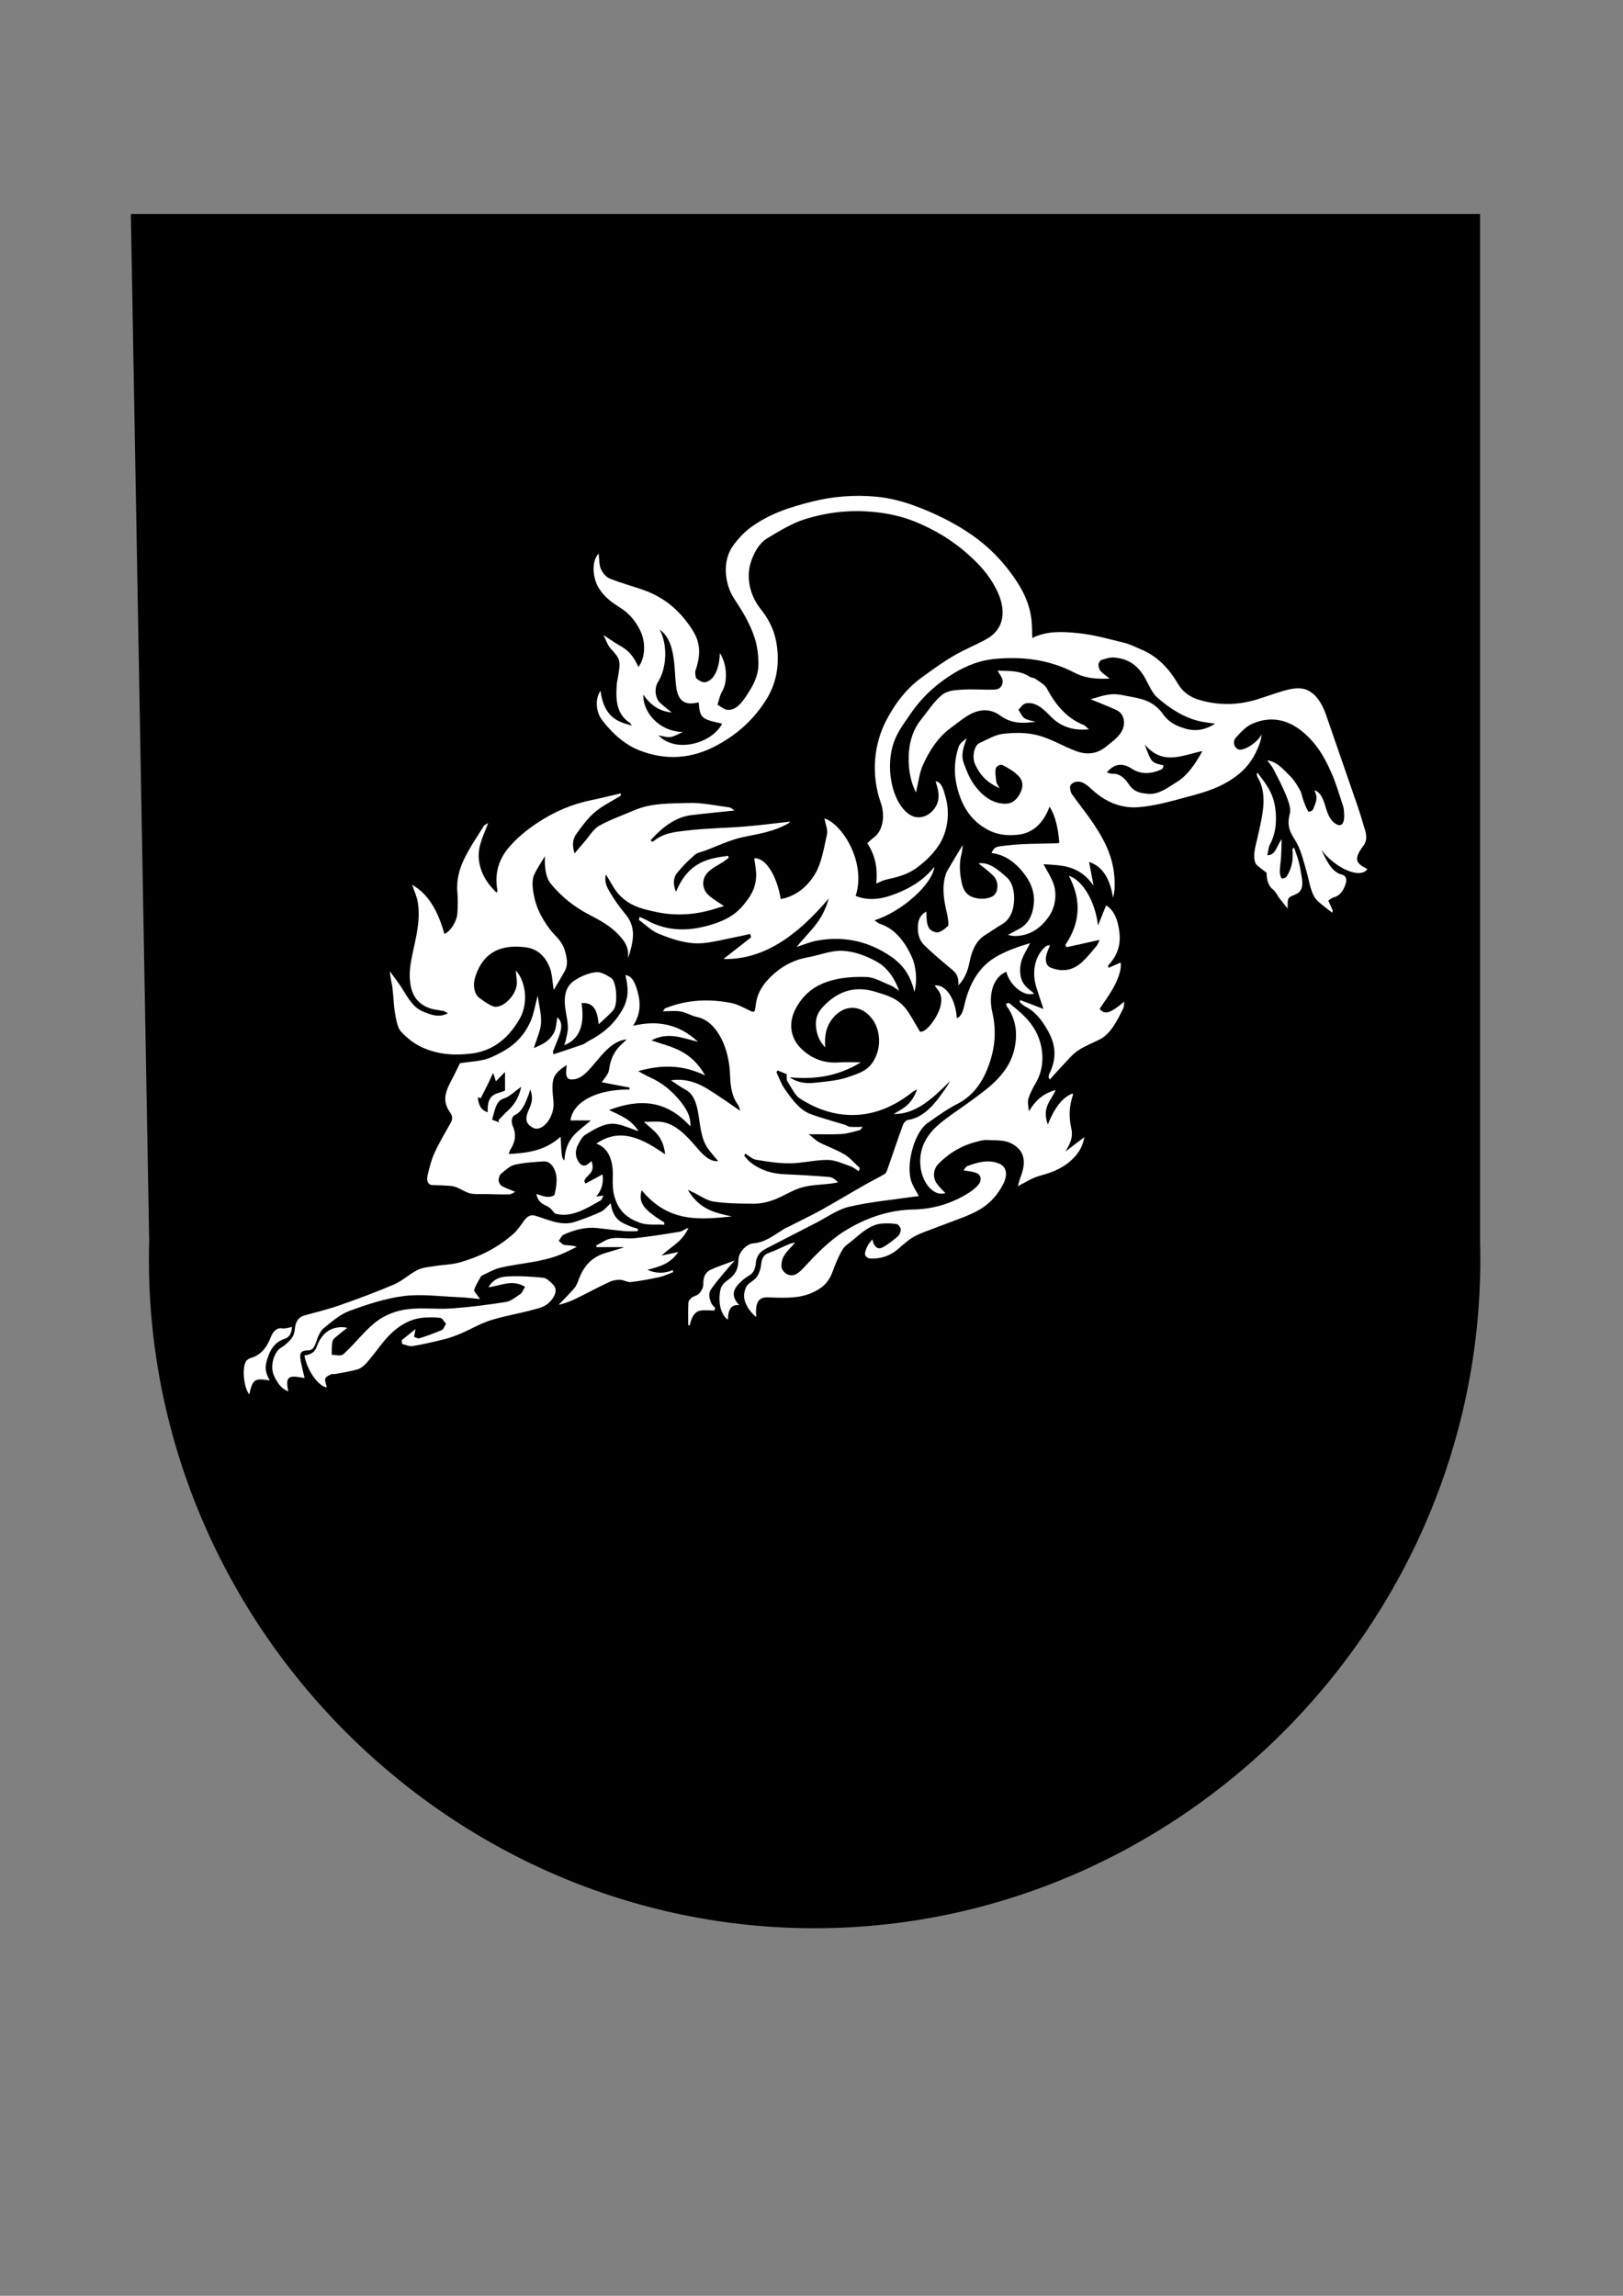 <?xml version="1.0" encoding="utf-8"?>
<!-- Generator: Adobe Illustrator 26.4.1, SVG Export Plug-In . SVG Version: 6.00 Build 0)  -->
<svg version="1.1" id="Layer_1" xmlns="http://www.w3.org/2000/svg" xmlns:xlink="http://www.w3.org/1999/xlink" x="0px" y="0px"
	 viewBox="0 0 595.28 841.89" style="enable-background:new 0 0 595.28 841.89;" xml:space="preserve">
<rect x="0" y="0" width="595.28" height="841.89" fill="#808080" stroke="none"/>
<style type="text/css">
	.st0{fill:#FFFFFF;}
</style>
<path d="M47.99,78.46h494.86v376.53c3.87,137.94-109.02,252.95-245.58,252.11c-135.43-0.84-246.4-115.32-242.55-252.11L47.99,78.46z
	"/>
<g>
	<path class="st0" d="M220.26,253.34c1.28,9.67,6.28,11.43,11.52,12.71c-0.28-0.35-0.54-0.81-0.86-1.03
		c-4.85-3.22-5.16-8.43-4.68-14.32c0.05-0.59,0.19-1.16,0.3-1.74c1.23-6.9,1.11-7.08-2.69-11.29c-1-1.11-1.63-3.06-2.53-4.81
		c2.31,1.5,4.25,2.91,6.26,4.03c2.91,1.62,4.79,3.7,6.57,7.69c2.49-3.16,2.81-8.94,0.71-13.27c-1.93-3.98-4.44-6.63-7.41-8.48
		c-2.82-1.77-5.61-3.65-7.82-7.17c-2.27-3.64-2.8-9.85-0.05-12.66c0.22,1.78,0.13,4.12,0.8,5.64c0.72,1.62,2.06,3.04,3.3,3.54
		c4.01,1.61,8.11,2.7,12.15,4.11c6.95,2.42,13.23,6.88,18.28,14.95c2.78,4.46,2.98,8.87,0.99,14.62c-0.25,0.73,0.01,2.71,0.38,2.99
		c1.03,0.78,2.31,1.57,3.37,1.29c3.16-0.83,5.02-4.95,5.17-10.65c2.54,3.79,3.12,10.36,0.73,14.27c-0.75,1.23-1.07,3.11-1.58,4.69
		c1.21,0.65,2.4,1.74,3.63,1.85c3.02,0.28,5.22-2.43,7.24-5.58c2.07-3.23,4.15-6.61,4.14-11.42c-0.01-3.07-0.45-6.4-1.31-9.14
		c-1.82-5.73-4.72-10.24-7.65-14.7c-3.32-5.06-4.53-13.62-0.32-19.38c1.91-2.62,4.1-4.95,6.4-6.64c7.11-5.21,14.7-7.51,22.44-9.47
		c7.79-1.97,15.56-2.54,23.35-1.86c5.26,0.45,10.56,1.87,15.69,3.85c5.92,2.28,11.81,5.1,17.44,8.7
		c6.74,4.31,13.06,10.1,18.37,18.07c2.68,4.02,5.03,8.59,5.73,14.56c0.24,2.03,0.19,4.14,0.29,6.67c5.54-2.74,11.29-2.34,16.97-1.77
		c5.64,0.57,11.25,2.19,16.85,3.55c2.05,0.5,4.05,1.55,6.06,2.39c5.21,2.15,9.73,6.13,13.39,12.36c2.26,3.85,5.24,5.4,8.4,6.29
		c6.84,1.92,13.69,1.84,20.51-0.22c3.93-1.18,7.82-2.75,11.77-3.68c2.19-0.52,4.58-0.76,6.68,0.08c3.15,1.26,5.56,4.63,7.14,9.23
		c3.82,11.07,7.67,22.12,11.48,33.2c1.02,2.98,1.93,6.06,2.85,9.12c0.72,2.4,0.48,4.48-0.98,6.04c-0.05,0.06-0.1,0.13-0.14,0.2
		c-2.72,3.93-2.5,5.58,1.01,7.44c0.29,0.15,0.57,0.32,0.91,0.5c-2.66,3.95-12.07-0.59-16.87-7.07c1.94,4.02,3.81,8.16,7.38,9.05
		c1.81,0.45,2.22,1.88,1.24,4.3c-0.94,2.33-2.29,3.65-4.05,4.08c-0.69,0.17-1.34,0.79-2.01,1.2c0.45,1,0.89,2.01,1.34,3.01
		c0.1,0.23,0.21,0.45,0.31,0.68c-0.08,0.25-0.16,0.5-0.24,0.75c-1.76-1.4-3.57-2.66-5.26-4.24c-2.58-2.4-2.99-6.88-4.1-10.74
		c-1.14-3.97-2.19-8.35-4.07-11.34c-2-3.18-3.33-5.43-2.06-10.18c0.44-1.63-0.62-4.62-1.42-6.58c-1.39-3.41-3.07-6.55-4.7-9.71
		c-0.56-1.09-1.35-1.89-2.23-3.07c3.53,0.35,6.06,3.44,8.69,6.05c1.3,1.3,2.39,3.2,3.44,5.03c0.52,0.91,0.68,2.3,1.09,3.4
		c0.55,1.49,1.08,3.07,1.85,4.25c0.23,0.35,1.56-0.2,1.81-0.86c0.67-1.78,1.82-3.61,0.79-6.01c-0.1-0.24-0.17-0.51-0.3-0.91
		c2.36,0.78,3.31,3.51,4.16,6.45c0.78,2.71,1.91,4.95,3.78,5.98c1.93,1.06,3.04-0.19,2.94-3.36c-0.04-1.09-0.08-2.28-0.39-3.22
		c-1.36-4.15-2.61-8.45-4.31-12.27c-1.6-3.61-3.45-7.16-5.62-9.91c-6.88-8.72-14.77-11.75-23.4-8.05c-2.16,0.93-4.2,3.04-6.05,5.15
		c-1.2,1.37-0.65,3.49,0.82,4.2c1.99,0.96,7.39-2.64,8.72-5.55c-0.2,1-0.3,2.08-0.61,2.99c-1.82,5.32-4.53,9.06-8,11.83
		c-5.83,4.66-12.14,6.46-18.46,8.14c-6.04,1.61-12.12,3.39-18.22,3.85c-5.91,0.45-11.78-1.65-16.94-6.44
		c-2.14-1.98-4.08-3.6-6.55-2.68c-0.57,0.21-1.42,0.83-1.51,1.47c-0.11,0.86,0.21,2.23,0.65,2.85c2.63,3.73,5.46,7.12,8,10.97
		c4.22,6.39,8.02,13.26,7.67,23.35c-0.04,1.15-0.23,2.3-0.6,3.63c-1.16-7.46-4.17-11.59-8.77-13.08c0.56,2.93,1.1,5.82,1.65,8.7
		c-5.38-7.71-11.89-7.43-18.36-7.87c1.32,2.53,2.82,4.69,3.72,7.33c1.34,3.93,0.47,8.6-1.67,11.73c-3.22,4.71-7.1,6.83-11.43,7.23
		c-1.21,0.11-2.43,0.02-3.67-0.38c1.43-0.76,2.85-1.53,4.28-2.29c2.67-1.42,4.58-4.16,5.14-8.48c0.58-4.44-0.85-7.98-2.88-10.83
		c-3.55-5-7.75-7.86-12.57-8.41c1.11-2.56,2.08-2.34,5.7-2.78c6.07-0.74,12.19-0.58,18.29-0.8c0.24-0.01,0.49-0.09,0.89-0.17
		c-0.41-5.05-1.3-9.58-3.57-13.26c-2.57,6.83-6.74,9.72-11.43,10.28c-3.35,0.4-6.93,0.2-10.12-1.26
		c-5.78-2.65-10.63-7.71-12.65-17.36c-0.97-4.64-0.59-9.22,0.78-13.43c0.5-1.54,1.85-2.41,3.03-3.3c-1.12,3.01-2.27,5.96-1.05,9.25
		c1,2.71,2.13,5.48,3.6,7.55c3.25,4.58,7.13,7.21,11.6,7.2c1.82-0.01,3.47-0.71,4.86-2.84c1.71-2.6,1.97-5.28,0.05-7.26
		c-1.8-1.86-3.93-3.07-6.01-4.11c-0.69-0.34-2.21,0.46-2.39,1.26c-0.32,1.46,0,3.33,0.21,4.97c0.09,0.67,0.59,1.2,1.17,2.27
		c-3.82-1.72-6.86-4.03-8.99-8.8c-1.22-2.73-0.27-6.86,1.54-7.68c2.86-1.3,5.73-3.09,8.65-3.43c4.21-0.48,8.54-0.55,12.69,0.49
		c4.72,1.19,9.26,3.95,13.92,5.74c3.86,1.48,7.72,1.38,11.35-1.63c1.78-1.47,3.72-2.74,5.18-4.8c2.27-3.2,1.49-7.19-1.5-8.55
		c-3.4-1.54-6.84-2.86-9.45-3.94c1.99-0.5,4.82-1.61,7.67-1.82c2.5-0.19,5.03,0.54,7.54,0.99c4.04,0.72,8.17,1.82,11.24,6.15
		c2.45,3.45,5.33,4.54,8.22,5.42c3.56,1.08,7.21,0.67,11-1.79c-2.13-0.33-3.91-0.49-5.67-0.89c-5.56-1.28-10.74-4.48-15.59-8.73
		c-1.73-1.52-3.01-4.45-4.34-6.92c-2.99-5.54-7.01-7.32-11.37-7.71c-1.57-0.14-3.18,0.42-4.74,0.9c-0.44,0.13-1.07,1.09-1.08,1.69
		c-0.01,0.81,0.36,1.93,0.8,2.41c0.9,0.98,1.95,1.62,3.34,2.72c-4.65,0.18-8.76,0.01-12.85-2.12c-9.62-5.02-19.56-6.04-29.62-5.06
		c-5.14,0.5-10.12,2.42-14.86,5.32c-5.79,3.54-11.29,8.23-15.83,14.93c-2.7,3.99-5.83,7.72-6.96,13.79
		c-1.82,9.75,1.68,20.52,7.41,23.4c3.08,1.54,6.86,0.07,8.86-3.28c1.12-1.86,1.28-3.84,0.85-6.09c-0.2-1.02-0.52-1.98-0.86-3.25
		c2.41,0.38,2.95,3.47,3.62,5.75c1.81,6.17,0.67,13.09-2.53,17.85c-2.28,3.4-4.91,5.79-7.75,7.95c-3.72,2.83-7.65,3.64-11.62,4.57
		c-1.12,0.26-2.21,0.86-3.5,1.39c0.63-6.15-0.62-10.73-3.3-14.8c0.84-0.73,1.57-1.45,2.34-2.01c3.32-2.41,4.38-7.77,2.61-12.82
		c-3.69-10.55-2.42-21.55,1.91-29.97c3.52-6.85,7.86-12.11,12.94-15.82c3.85-2.81,7.71-5.62,11.67-7.96
		c4.02-2.37,8.2-4.02,12.26-6.25c6.15-3.39,7.87-10.09,3.46-18.58c-2.72-5.24-6.24-8.92-9.94-12.26
		c-6.14-5.55-12.68-9.32-19.55-12.15c-5.06-2.08-10.13-3.12-15.3-3.63c-8.51-0.84-16.97,0.05-25.28,2.66
		c-4.75,1.49-9.36,4.31-13.91,7.06c-2.49,1.51-4.48,4.52-5.79,8.33c-2.27,6.62,0.14,13.35,3.36,17.38c2.85,3.57,5.21,7.65,6.04,13.4
		c1.18,8.2-0.56,14.99-4.29,20.67c-5.05,7.69-11.13,12.55-17.78,16.13c-9.33,5.02-18.76,5.49-28.18,1.85
		c-5.08-1.96-9.82-5.87-13.9-11.27C218.48,260.92,218.24,256.15,220.26,253.34z M241.97,230.92c3.19,6.08,2.32,14.54-0.59,19.1
		c-1.51,2.37-1.12,5.95,0.73,7.72c1.32,1.26,2.73,2.26,4.28,3.52c-4.03-0.36-7.47-2.19-10.42-6.51
		c-0.29,6.19,5.54,13.45,14.49,13.69c-1.6,0.68-3.07,1.63-4.58,1.84c-1.42,0.2-2.89-0.38-4.34-0.62c6.26,6.68,19.6,2.99,23.33-4.29
		c-7.77-1.7-8.1-2-8.61-7.81c-1.02,0.15-2.03,0.45-3.04,0.41c-3.23-0.12-4.84-2.22-5.31-6.92c-0.26-2.58-0.36-5.19-0.61-7.77
		C246.78,237.88,245.44,233.27,241.97,230.92z M426.68,280.63c-0.04,0.29-0.03,0.63-0.13,0.84c-0.14,0.29-0.35,0.59-0.56,0.69
		c-3.61,1.6-7.31,2.01-10.8-0.23c-3.26-2.09-6.17-2.23-9.25,1.33c0.84,0.21,1.48,0.54,2.1,0.49c2.33-0.16,4.34,1.37,5.86,3.69
		c2.12,3.23,4.66,3.43,7.25,3.66c3.83,0.35,7.2-2.29,10.61-4.41c3.69-2.29,6.55-6.35,9.26-11.27c-7.31,1.46-14.46,5.52-21.14-2.39
		C422.23,279.58,422.37,279.73,426.68,280.63z"/>
	<path class="st0" d="M252.27,436.31c4.41,7.47,10.3,8.46,16.15,9.79c-11.53,1.1-23.08,2.48-33.07-9.63
		c-1.28,4.5,0.53,7.03,8.3,11.82c-0.01,0.28-0.02,0.56-0.02,0.84c-3.09-0.22-6.29,0.3-9.23-0.83c-3.79-1.46-7.67-3.75-9.23-10.31
		c-0.45-1.89-0.49-4.14-0.41-6.2c0.25-6.2-1.55-10.86-6.05-12.4c8.82-6.14,17.04-1.78,25.24,3.92c-0.76-7.15-4.56-8.77-7.76-11.91
		c2.31,0,4.5-0.27,6.65,0.05c4.93,0.75,8.85,4.85,12.72,9.37c2.22,2.59,4.64,5.23,7.84,4.98c-1.36-1.68-2.81-3.21-4.05-5.08
		c-2.31-3.49-2.53-8.42-3.33-12.9c-0.7-3.92-1.96-6.81-4.53-8.18c-1.77-0.94-3.48-2.2-5.44-3.46c4.75-0.72,9.1,0.48,13.27,3.02
		c4.1,2.5,8.1,5.4,12.19,8.15c-0.21-0.57-0.41-1.65-0.86-2.25c-2.1-2.76-2.76-6.61-2.86-10.47c-0.28-11.06-5.27-20.32-12.14-21.68
		c-2-0.39-3.93-1.67-5.94-2.02c-2.03-0.36-4.11-0.08-6.58-0.08c0.5-0.67,0.65-1.02,0.84-1.09c8.05-3.22,16.21-3.56,24.4-1.91
		c2.43,0.49,4.8,1.93,7.18,3.01c0.97,0.44,1.39,0.11,1.54-1.54c0.46-5.23,2.84-8.36,5.43-10.95c4.18-4.17,8.82-6.43,13.75-7.31
		c4.26-0.76,8.53-2.59,12.76-2.39c4.16,0.2,8.42,1.73,12.36,3.88c3.25,1.77,6.28,5,8.38,10.75c-1.34-0.84-2.23-1.59-3.18-1.97
		c-2.93-1.15-5.87-2.96-8.83-3.05c-4.73-0.14-9.57,0.15-14.17,1.68c-4.25,1.41-8.43,3.99-11.54,9.52
		c-3.29,5.84-1.86,11.39,1.58,14.84c4.26,4.26,9.07,5.64,14.12,5.28c2.61-0.18,5.23-0.03,7.97-0.03c-8.42,5.18-17.14,6.39-26.1,5.47
		c3.01,2.12,6.2,2.36,9.36,2.01c4.35-0.48,8.78-0.79,12.99-2.37c3.62-1.36,7.71-2.27,9.77-8.61c1.36-4.17,0.59-8.79-1.4-11.77
		c-4.28-6.39-11.38-6.21-15.67,0.13c-1.65,2.43-2.35,5.63-1.99,9.68c-2.08-2.17-3.26-4.81-3.43-8.18c-0.15-2.88,0.89-4.85,2.48-6.59
		c6-6.55,12.7-7.76,19.54-5.59c3.82,1.21,7.95,2.17,11.12,6.36c1.64,2.16,2.99,4.84,5.02,8.19c2.21,0.62,6.54-5.25,7.54-9.32
		c0.57-2.34,0.37-4.52-1.07-6.11c-0.35-0.39-0.65-0.9-1.05-1.47c3.99-0.55,7.7,4.92,8.09,11.97c1.81-0.56,2.39-3.04,2.84-4.99
		c2.14-9.27,6.52-14.78,12.22-17.88c3.81-2.08,7.79-3.43,11.82-4.64c-1.56,3.35-3.73,5.73-3.64,10.23c0.09,4.87,2.72,6.18,5.12,8.23
		c-3.6,1.46-9.1-3.11-10.17-7.96c-4.61,1.78-6.76,7.99-5.15,14.89c1.8,7.72,0.72,14.73-2.09,21.38c-2.61,6.16-6.24,9.88-10.72,12.17
		c-3.77,1.92-7.4,4.55-11.02,7.1c-4.29,3.02-7.55,13.19-6.22,20.1c0.48,2.49,2.03,4.49,3.08,6.68c-0.54,0.05-1.46,0.11-2.38,0.24
		c-7.76,1.14-15.58,1.82-23.27,3.64c-4.2,1-8.22,3.93-12.31,6.02c-5.93,3.03-11.85,6.06-17.77,9.14c-0.96,0.5-1.96,1.07-2.74,2.01
		c-0.61,0.73-1.18,2.04-1.28,3.19c-0.2,2.48-0.9,3.9-2.4,4.77c-1.33,0.78-2.64,1.8-3.82,3.05c-2.57,2.73-2.54,4.94,0.11,7.9
		c-2.6-0.35-4.14,1.13-4.13,5.3c-3.31-2.08-3.63-8.33-2.59-11.57c0.49-1.51,1.89-2.47,2.99-3.3c1.96-1.49,3.39-3.23,3.44-7.12
		c0.04-2.76,3-5.86,5.58-6.02c4.06-0.25,7.57-3.04,11.21-5.29c0.59-0.37,1.22-0.6,1.83-0.91c3.95-2.01,7.92-3.9,11.83-6.06
		c5.25-2.91,10.44-6.06,15.68-9.04c2.5-1.43,5.04-2.68,7.54-4.12c0.39-0.23,0.73-0.98,0.95-1.61c1.92-5.48,3.77-11.02,5.75-16.44
		c0.33-0.89,1.21-1.68,1.88-1.78c4.83-0.72,8.68-4.41,12.16-9.35c1.07-1.52,2.22-2.91,3.13-4.81c-6.34,6.38-12.72,12.22-20.61,11.99
		c3.15-1.87,6.52-3.2,8.58-8.98c-0.82,0.43-1.22,0.57-1.57,0.85c-8.03,6.4-16.5,9.29-25.53,8.34c-5.54-0.59-10.87-2.63-15.93-5.93
		c-1.8-1.17-3.14-4.15-4.61-6.42c-0.25-0.39-0.12-1.38-0.18-2.47c-0.92-0.37-2.13-0.86-3.33-1.35c-0.14,0.21-0.28,0.43-0.42,0.64
		c0.94,1.98,1.73,4.24,2.87,5.9c2.79,4.09,5.75,8.01,9.58,9.43c4.21,1.56,8.48,2.66,12.73,3.98c0.6,0.19,1.18,0.67,1.78,0.72
		c1.45,0.11,2.91,0.03,4.65,0.03c-0.35,0.4-0.68,1.08-1.08,1.18c-2.22,0.58-4.44,1.3-6.68,1.43c-3.85,0.23-7.7,0.06-11.99,0.06
		c1.44,1.14,2.57,2.32,3.81,2.97c3.08,1.59,6.28,2.66,9.3,4.46c1.99,1.19,3.75,3.29,5.61,4.98c-0.13,0.39-0.26,0.77-0.39,1.16
		c-1.02-0.62-2.01-1.47-3.07-1.82c-2.75-0.93-5.53-2.29-8.3-2.31c-4.61-0.03-9.22,1.2-13.84,1.25c-4.16,0.04-8.33-0.63-12.47-1.32
		c-1.37-0.23-2.67-1.49-4-2.28c-0.1,0.28-0.2,0.56-0.29,0.85c0.73,0.8,1.42,1.74,2.21,2.36c4.02,3.15,8.33,4.23,12.79,4.41
		c5.4,0.22,10.8,0.55,16.2,0.99c1.08,0.09,2.13,0.91,3.21,1.96c-0.88,0.15-1.77,0.35-2.65,0.46c-3.58,0.45-7.22,0.42-10.73,1.43
		c-3.46,0.99-6.76,3.23-10.19,4.52c-2.3,0.86-4.7,1.4-7.06,1.41c-5.02,0.02-10.05-0.05-15.04-0.76c-2.53-0.36-4.98-2.2-7.46-3.37
		C253.58,436.92,252.92,436.62,252.27,436.31z"/>
	<path class="st0" d="M203.1,363.04c-0.51-3.11-0.59-5.85-1.37-7.96c-1.87-5.03-5.2-7.14-8.64-7.65c-3.34-0.49-6.88-0.45-10.12,0.74
		c-3.64,1.34-6.93,4.45-8.7,10.23c-0.87,2.85-0.38,6.01,1.42,7.43c1.58,1.24,3.23,2.33,4.91,3.11c2.92,1.36,8.06-2.88,8.87-7.46
		c0.3-1.69-0.18-3.72-0.31-5.56c3.12,3,5.16,11.26,1.38,17.79c-4.79,8.26-10.88,11.82-17.79,12.66c-6.2,0.75-12.38,0.35-18.34-2.49
		c-2.61-1.24-5.18-3.24-7.42-5.68c-1.12-1.22-1.68-4.11-2.07-6.41c-0.54-3.18-0.59-6.56-1.01-9.8c-0.24-1.79-0.82-3.47-0.89-5.78
		c1.73,2.44,3.58,4.71,5.16,7.38c1.93,3.25,3.9,6.05,6.76,7.26c3.03,1.28,6.02,2.48,9.33,0.73c-0.53-0.28-1.05-0.7-1.59-0.82
		c-1.65-0.38-3.34-0.45-4.97-1c-5.06-1.73-7.32-5.55-7.43-11.9c-0.06-3.55,0.83-7.22,1.58-10.69c1.19-5.47,2.35-10.91,1.3-16.71
		c-0.35-1.9-1.18-3.59-2.01-6.01c5.93,3.35,9.52,9.62,11.83,18.03c1.99-0.66,4.56-4.44,4.77-7.5c0.17-2.54,0.23-5.17,0.01-7.69
		c-0.43-4.79,0.82-8.85,2.49-12.3c2.12-4.4,4.78-8.16,7.24-12.15c0.23-0.37,0.65-0.44,1.57-1.03c-1.94,5.19-4.43,9.36-3.15,15.12
		c1.09,4.87,3.56,7.76,6.25,10.46c0.12-0.36,0.3-0.64,0.27-0.83c-1.27-7.13,1.09-12.2,4.36-15.98c2.97-3.44,6.37-6.17,9.78-8.48
		c6.45-4.37,13.22-7.23,20.22-8.66c3.63-0.74,7.24-1.66,10.86-2.5c0.02,0.28,0.04,0.55,0.06,0.83c-3.2,1.99-6.54,3.56-9.56,6.08
		c-2.52,2.12-4.76,5.16-6.91,8.17c-1.17,1.63-1.49,4.12-0.48,6.92c1.23-1.46,2.39-2.88,3.58-4.24c1.76-2.02,3.38-4.74,5.36-5.85
		c4.12-2.32,8.43-3.76,12.66-5.61c6.58-2.88,13.36-2.54,20.07-2.78c4.99-0.18,10,0.95,14.99,1.6c0.71,0.09,1.39,0.81,1.97,1.16
		c-5.24,0.56-10.57,1.05-15.89,1.71c-5.46,0.68-10.26,4.05-14.91,9.24c0.47,0.27,0.74,0.58,0.86,0.48c4.02-3.41,8.5-3.6,12.85-4.12
		c6.95-0.83,13.94-0.87,20.9-1.44c5.56-0.45,11.12-1.19,16.58-1.79c-0.08,0.09-0.31,0.46-0.6,0.62c-5.33,3.06-10.92,3.86-16.5,5.02
		c-4.87,1.01-9.62,3.35-14.42,5.12c-1.19,0.44-2.49,0.59-3.52,1.49c-2.23,1.95-4.42,4.09-6.41,6.57c-1.51,1.88-1.47,4.52-0.37,6.88
		c4.55-10.97,11.78-12.21,19.1-13.16c0.07,0.24,0.15,0.48,0.22,0.73c-0.64,0.47-1.27,0.96-1.91,1.4c-1.96,1.31-4.11,2.18-5.84,4.01
		c-2.33,2.47-2.06,6.17,0.43,8.35c1.72,1.51,3.6,2.58,5.59,3.96c-0.79,0.22-1.52,0.4-2.25,0.64c-7.47,2.5-15.05,3.13-22.58,1.51
		c-4.8-1.03-9.81-2.02-13.92-6.67c-1.7-1.92-3.02-4.64-4.57-7.09c-0.74,2.82,0.53,4.91,1.56,6.66c1.66,2.84,3.54,5.42,5.5,7.77
		c2.73,3.3,3.51,6.66,2.34,11.8c-0.35,1.56-0.79,3.07-1.33,4.59c0.46-3.85-1.01-5.97-2.69-7.92c-3.59-4.15-7.77-6.18-11.92-8.38
		c-4.88-2.57-9.49-6.06-13.58-11.01c-1.91-2.31-2.41-5.68-2.26-10.21c-1.62,2.73-2.96,4.64-3.99,6.89c-0.49,1.07-0.61,2.85-0.5,4.22
		c0.56,6.63,3.08,11.33,6.23,15.58c1.98,2.67,4.63,4.21,5.75,8.46c0.7,2.66,1.01,4.94-0.33,7.22
		C205.75,358.56,204.45,360.76,203.1,363.04z"/>
	<path class="st0" d="M216.97,425.76c1.53,4.64-1.88,4.91-2.67,7.33c0.14,0.31,0.29,0.62,0.43,0.94c2.05-1.1,4.09-2.21,6.28-3.38
		c0.46,3.58-0.55,6.02-2.35,8.15c0.8-0.12,1.6-0.23,2.68-0.39c-0.4,0.75-0.61,1.56-0.97,1.76c-5.35,3.01-10.66,6.44-16.55,4.93
		c-0.59-0.15-1.09-1.14-1.65-1.69c-0.4-0.38-0.82-0.74-1.26-0.97c-1.63-0.83-3.41-1.28-4.22-4.59c1.43,0.39,2.74,0.97,4.06,1.04
		c0.93,0.05,2.53-0.22,2.7-0.97c0.51-2.24,0.97-5.06,0.52-7.17c-0.63-3-2.41-5-4.64-4.85c-3.53,0.24-7.08,0.42-10.57,1.23
		c-1.76,0.41-3.43,2.04-5.06,3.36c-0.45,0.36-0.87,1.66-0.81,2.43c0.06,0.76,0.67,1.74,1.18,2.02c1.53,0.83,3.12,1.36,4.92,2.11
		c-0.78,0.35-1.49,0.93-2.21,0.95c-3.06,0.05-6.12-0.06-9.17-0.13c-1.73-0.04-3.49,0.16-5.18-0.25c-1.65-0.4-3.23-1.51-4.86-2.17
		c-0.86-0.35-1.76-0.53-2.64-0.6c-2.12-0.15-4.24-0.22-6.36-0.27c-1.53-0.04-2.2-1.47-1.75-3.49c0.64-2.86,1.39-5.8,2.51-8.23
		c1.78-3.86,3.87-7.39,5.9-10.96c0.83-1.45,0.81-2.54-0.07-3.81c-2.9-4.18-2.11-7.19,0.48-12.05c1.1-2.07,2.12-4.25,3.06-6.14
		c3.81-0.68,7.93-0.57,11.71-2.29c5.4-2.45,10.88-5.51,14.29-13.31c1.05-2.41,1.52-5.46,2.51-9.18c0.51,3.76,1.45,7.04,1.22,10.1
		c-0.23,3.03-1.64,5.85-2.65,9.14c2.78-1.29,5.6-2.22,7.47-5.81c0.74-1.42,0.81-3.7,1.16-5.48c1.68,1.32,1.95,3.7,0.46,7.38
		c-0.7,1.74-1.4,3.49-2.09,5.24c0.09,0.31,0.18,0.62,0.27,0.93c3.58-1.2,7.16-2.36,10.73-3.62c0.79-0.28,1.52-0.96,2.3-1.36
		c4.36-2.28,8.45-5.26,11.71-10.55c2.57-4.16,3.01-7.72,1.59-13.51c2.56,0.26,3.66,3.09,4.48,6.1c1.32,4.82,0.87,8.42-1.63,12.48
		c8.57-2.01,16.48-0.91,23.77,5.86c-5.51-1.27-10.99-3.81-17.08-0.49c7.26,2.48,14.39,3.44,19.7,12.85
		c-8.33-4.1-16.4-3.91-24.54-1.58c1.43,0.76,2.83,1.61,4.28,2.26c4.28,1.91,8.21,4.92,11.62,9.35c1.8,2.35,3.45,5.09,3.23,8.66
		c-9.05-9.98-18.96-10.1-29.83-6.01c4.2,2.02,8,3.33,10.84,7.79c-2.71-0.92-5.31-2.14-7.96-2.62c-4.11-0.76-7.91,1.64-11.64,3.95
		c-1.05,0.65-1.95,2.27-2.68,3.73c-0.88,1.78-1.07,3.84,0.03,5.74c1.03,1.77,2.22,2.3,3.64,1.24
		C216.03,426.59,216.41,426.23,216.97,425.76z M207.87,390.52c-5.33,3.62-5.75,4.8-4.87,13.5c0.56,5.59-4.19,11.48-7.65,9.48
		c-2.57-1.49-2.89-3.27-1.33-6.72c0.86-1.91,1.72-3.95,0.46-7.28c-0.26,0.85-0.38,1.34-0.54,1.78c-1.23,3.28-2.46,6.42-5.08,7.59
		c-1.13,0.51-1.55,2.35-0.77,4.11c1.53,3.46,0.65,6.17-0.98,8.73c-0.19,0.31-0.28,0.79-0.51,1.48c6.75-0.38,13.19-1.09,19.02-6.35
		c0.39,7.7,0.39,7.7,1.38,8.75c0.51-8.92,5.52-10.85,9.7-14.72c-2.73,0-5.1,0-7.47,0c0.91-6.87,9.7-11.45,21.62-11.32
		c0.02-0.24,0.04-0.49,0.06-0.73c-3.54-0.67-7.08-1.35-10.18-1.94c0.79-1.32,2.42-2.79,2.68-4.71c0.65-4.84,2.59-7.51,5.1-9.7
		c0.37-0.32,0.72-0.71,1.32-1.32c-5.15,0.49-8.62,5.13-12.21,9.35c-2.08,2.44-4.14,4.82-6.88,5.26
		C207.92,396.22,207.23,395.15,207.87,390.52z M185.22,393.11c-1.07,1.1-2.19,2.23-3.33,3.4c-0.47-1.4-0.79-2.36-1.02-3.07
		c-0.77,1.64-1.44,3.11-2.14,4.54c-0.72,1.48-1.48,2.91-2.42,4.76c-0.06-0.02-0.56-0.18-1.06-0.35c0.27,3.12,1.39,4.84,3.64,5.49
		c-0.39-7.35,3.57-6.57,6.34-7.97C185.22,397.63,185.22,395.54,185.22,393.11z M191.18,398.53c-2.36,1.65-4.3,3.69-6.41,4.31
		c-2.95,0.87-3.25,4.4-4.29,7.74c0.99,0.39,1.78,0.7,2.57,1.01c-0.07-0.27-0.15-0.54-0.22-0.81c1.04-1.07,2.06-2.2,3.14-3.19
		C188.21,405.51,190.19,403.11,191.18,398.53z"/>
	<path class="st0" d="M292.22,347.24c4.15-5.36,9.3-8.83,11.74-17.77c-11.77,13.98-24.21,22.58-38.6,22.2
		c3.3-2.59,6.7-5.25,10.11-7.92c-0.1-0.42-0.19-0.85-0.29-1.27c-2.15,0.47-4.3,0.97-6.46,1.39c-3.68,0.72-7.35,1.7-11.04,2
		c-5.55,0.45-10.98-1.35-16.3-3.54c-2.47-1.02-4.72-3.31-7.07-5.02c0.09-0.35,0.19-0.71,0.28-1.06c0.78,0.35,1.57,0.62,2.33,1.05
		c8.23,4.67,16.64,4.19,25,1.46c3.81-1.25,7.67-3.07,10.84-6.98c2.21-2.73,4.41-5.69,4.58-10.48c0.08-2.17-0.44-4.39-0.69-6.56
		c4-0.31,8.22,6.02,9.71,14.96c4.96-0.91,9.52-3.95,12.77-9.53c2.16-3.71,3.11-9.29,4.2-14.26c0.35-1.59-0.61-3.87-0.96-5.8
		c6.53,2.07,15.44,16.04,11.47,28.43c5.19,2.09,10.32,1,15.27-1.02c4.78-1.95,9.5-4.59,13.6-9.65
		c-0.74,6.43-11.96,16.46-21.96,19.61c0.93,0.63,1.42,1.12,1.95,1.29c4.98,1.59,8.85,5.75,11.76,12.21
		c1.61,3.58,2.03,9.05,0.91,12.73c-1.72-7.55-5.59-11.14-10.05-13.91c-8.28-5.15-16.84-6.45-25.62-4.87
		C297.2,345.38,294.72,346.45,292.22,347.24z"/>
	<path class="st0" d="M397.74,416.98c-0.79,4.17-2.68,6.59-5.04,8.69c-3.7,3.3-7.71,4.47-11.8,5.65c-2.52,0.73-4.94,2.35-7.6,3.67
		c0.38-1.24,0.66-2.39,1.06-3.44c2.63-6.88,0.4-10.23-3.36-12.21c-2.76-1.45-5.94-1.09-8.93-1.29c-1.33-0.09-2.68,0.34-4.01,0.67
		c-4.95,1.24-9.6,3.78-13.84,8.04c-1.94,1.96-2.24,5.09-0.52,7.4c1.02,1.37,2.2,2.44,3.05,3.37c-4.8,1.48-9.7-4.93-9.21-12.74
		c0.23-3.62,1.57-6.4,3.18-8.59c1.6-2.18,3.53-3.89,5.46-5.37c3.74-2.88,7.62-5.35,11.38-8.18c2.78-2.09,5.63-4.14,8.18-6.82
		c3.24-3.41,6.12-7.59,6.8-14.09c0.5-4.79-0.62-8.77-2.82-12.08c-0.18-0.27-0.39-0.52-0.55-0.81c-0.07-0.13-0.06-0.37-0.14-0.84
		c0.43-0.05,0.91-0.34,1.2-0.1c3.17,2.64,6.41,5.01,9.01,9.16c3.49,5.58,4.39,13.62,0.78,19.84c-1.05,1.81-2.11,3.74-2.8,5.9
		c-0.4,1.24-0.07,3.05,0.2,4.72c2.66-4.62,5.89-6.74,9.79-7.84c-1.66,3.93-5.2,6.35-2.9,12.68c2.26-5.58,5.02-9.83,9.08-11.38
		c0.06,0.17,0.2,0.39,0.17,0.48c-1.37,3.95-1.64,7.93-0.64,12.29c0.81,3.55-0.65,6.01-2.18,8.54
		C393.06,420.53,395.39,418.77,397.74,416.98z"/>
	<path class="st0" d="M176.09,476.38c-2.64-0.24-5.29-0.6-7.95-0.7c-6.67-0.27-13.39-1.22-20.01-0.41
		c-6.71,0.83-13.39,3.05-19.97,5.45c-3.33,1.21-6.47,3.92-9.54,6.44c-1.16,0.96-2.07,3.13-2.71,5.06c-0.65,1.95-1.35,2.91-2.78,2.96
		c-3.2,0.12-3.54,0.98-2.46,5.73c0.34,1.48,0.69,2.95,1.04,4.42c-1.63-0.19-3.16-0.67-4.64-0.45c-1.79,0.27-2.1,1.74-1.33,5.32
		c-2.4-0.76-4.08-3.07-5.31-5.88c-1.3-2.99-0.29-7.44,1.92-9.56c0.7-0.67,1.57-0.93,2.26-1.62c1.46-1.46,3.25-2.45,3.53-5.76
		c0.26-3.01,1.59-4.42,3.38-4.94c4.32-1.25,8.68-2.24,12.96-3.75c6.77-2.37,13.52-4.88,20.21-7.74c2.89-1.24,5.54-3.81,8.41-5.21
		c1.99-0.98,4.17-1.1,6.28-1.44c3.13-0.52,6.31-0.52,9.39-1.4c6.89-1.98,13.58-5.12,19.71-10.6c1.36-1.21,2.51-3,3.7-4.63
		c1.22-1.67,2.46-2.37,4.17-1.85c4.81,1.45,9.59,3.92,14.59,2.23c3.18-1.07,6.35-2.24,9.46-3.69c1.28-0.6,2.4-2.05,3.6-3.13
		c0.84,6.11,4.08,7.18,7.2,8.48c0.91,0.38,1.84,0.6,2.76,0.89c-0.01,0.3-0.02,0.59-0.02,0.89c-1.58,0-3.16,0.12-4.73-0.02
		c-3.37-0.31-6.73-0.77-10.1-1.13c-4.26-0.46-8.4,0.6-12.46,2.47c-0.65,0.3-1.15,1.47-1.71,2.23c0.68,0.52,1.34,1.38,2.05,1.49
		c1.46,0.23,2.95,0.07,4.57,0.71c-2.1,0.99-4.17,2.11-6.3,2.94c-7.21,2.83-14.67,3-21.98,4.76c-2.17,0.52-4.26,1.8-6.38,2.75
		c-0.18,0.08-0.39,0.21-0.51,0.42c-0.89,1.62-1.92,3.14-2.5,5C173.77,473.53,175.26,475.17,176.09,476.38z"/>
	<path class="st0" d="M384.63,395.13c0.05-0.39,0.02-0.88,0.16-1.16c2.76-5.63,2.64-10.45-0.43-15.96
		c-2.25-4.05-4.88-7.22-8.22-8.85c-0.74-0.36-1.41-1.1-2.12-1.66c0.05-0.26,0.11-0.52,0.16-0.77c2.73,1.05,5.46,2.09,8.54,3.27
		c-0.97-2.96-1.85-5.45-2.63-8.02c-1.96-6.47,0-12.13,3.58-15.02c0.36-0.29,0.84-0.2,1.46-0.33c-0.46,1.13-0.83,1.92-1.12,2.78
		c-0.86,2.48-0.4,4.74,1.32,5.42c4.03,1.6,8,1.29,11.64-2.11c1.83-1.7,3.51-3.8,5.21-5.8c0.42-0.5,0.68-1.33,1.14-2.26
		c-4.21,0.94-8.17,1.81-12.12,2.69c-0.16-0.27-0.32-0.55-0.48-0.82c5.45-7.95,6.1-16.38,1.3-25.37c5.18,1.64,9.74,9.64,10.7,18.24
		c0.96-2.39,1.92-4.77,2.97-7.37c2.74,1.52,4.47,5.27,4.93,10.32c0.5,5.4-1.59,8.91-4.25,11.81c0.09,0.25,0.18,0.49,0.27,0.74
		c1.42-0.63,2.85-1.25,4.34-1.91c0.47,1.46-0.32,5.1-2.61,9.21c-1.54,2.76-3.34,5.16-5.04,7.74c1.83,2.31,3.84,1.73,9.04-2.64
		c-0.14,1.02-0.1,1.89-0.35,2.4c-2.33,4.75-4.71,9.46-8.57,11.41c-2.72,1.38-5.53,2.42-8.14,4.18c-1.99,1.34-3.74,3.53-5.57,5.43
		c-1.59,1.66-3.14,3.45-4.7,5.18C384.9,395.64,384.77,395.38,384.63,395.13z"/>
	<path class="st0" d="M277.39,482.99c-2.39-1.87-5.03-5.57-4.38-8.94c0.2-1.02,0.58-2.19,1.12-2.77c1.08-1.17,2.47-1.7,3.43-3.02
		c0.78-1.07,1.43-2.85,1.59-4.44c0.28-2.79,1.22-3.79,2.84-4.37c2.54-0.9,5.02-2.19,7.53-3.26c0.6-0.26,1.24-0.31,2.15-0.53
		c-1.57,1.8-3.01,3.09-4.13,4.87c-0.62,0.98-1.08,2.88-0.91,4.15c0.14,1.05,1.21,2.17,2.01,2.56c2.12,1.03,3.85,0.1,5.81-2.01
		c4.74-5.11,9.53-10.12,14.99-13.57c8.31-5.24,16.76-7.96,25.73-8.13c6.53-0.13,13.04-1.87,19.22-5.53
		c1.56-0.92,3.15-2.01,4.47-3.56c1.3-1.54,0.99-3.54-0.58-4.22c-1.52-0.66-3.15-0.7-4.91-1.06c0.51-0.57,0.93-1.36,1.43-1.55
		c3.89-1.41,7.8-2.57,11.79-0.84c2.7,1.17,3.07,4.14,1.3,7.55c-3.91,7.55-9.43,10.05-15.07,12.25c-3.39,1.32-6.79,2.53-10.18,3.84
		c-2.53,0.98-5.11,1.8-7.55,3.17c-2.01,1.13-3.88,2.9-5.77,4.5c-3.18,2.7-6.6,3.58-10.15,3.44c-0.67-0.03-1.75-0.7-1.88-1.42
		c-0.16-0.84,0.41-2.18,0.85-3.08c0.45-0.93,1.13-1.61,1.81-2.54c0.69,3.14,2.21,3.81,3.85,2.91c1.95-1.07,3.81-2.57,5.63-4.12
		c0.5-0.43,1.06-1.86,0.94-2.58c-0.13-0.79-0.98-1.75-1.55-1.83c-1.92-0.25-3.86-0.33-5.77-0.12c-3.86,0.42-7.15,3.4-10.46,6.19
		c-1.23,1.04-2.67,1.83-3.59,3.35c-1.4,2.33-2.54,5.09-3.56,7.88c-1.03,2.81-2.36,4.65-4.27,6.02c-5.18,3.7-10.64,3.79-16.14,3.69
		c-1.16-0.02-2.32-0.07-3.48-0.11C278.6,475.66,276.84,477.13,277.39,482.99z"/>
	<path class="st0" d="M111.66,497.07c0.69-0.16,1.26-0.21,1.8-0.43c1.14-0.47,2.06-0.98,2.78-2.95c1.57-4.29,4.27-6.33,7.39-6.86
		c1.21-0.21,2.42-0.22,3.74,0.11c-1.14,0.9-2.3,1.75-3.42,2.72c-0.71,0.62-1.7,1.19-1.96,2.17c-0.39,1.48-0.25,3.3-0.33,4.98
		c1.47-0.04,3.25,0.73,4.37-0.28c4.14-3.75,7.86-8.77,12.15-12c3.36-2.53,7.29-3.88,11.04-4.39c5.42-0.73,10.91,0.07,16.36-0.32
		c6.66-0.47,13.32-1.32,19.96-2.37c1.83-0.29,3.61-1.78,5.35-2.94c0.6-0.41,1.01-1.51,1.7-2.6c-4.71-2.96-8.97-0.35-13.47,0.14
		c2.04-3.29,4.61-3.83,7.04-3.96c4.35-0.23,8.73,0.04,13.08,0.47c1.22,0.12,2.47,1.37,3.57,2.44c1.31,1.28,1.26,2.95,0.16,4.73
		c-2.12,3.45-4.99,3.89-7.73,4.64c-5.08,1.39-10.23,2.19-15.28,3.78c-3.69,1.16-7.25,3.28-10.89,4.84
		c-1.98,0.85-3.99,1.58-6.01,2.09c-3.88,0.97-7.77,1.88-11.67,2.53c-1.26,0.21-2.58-0.47-3.87-0.75c-0.07-0.45-0.14-0.9-0.22-1.36
		c1.56-1.26,3.12-2.52,5.09-4.11c-0.24,1.33-0.35,1.93-0.52,2.85c0.68,0.2,1.38,0.72,1.99,0.52c2.78-0.89,5.54-1.88,8.27-3.06
		c0.57-0.25,0.97-1.49,1.44-2.28c-0.68-0.75-1.33-2.05-2.04-2.14c-2.24-0.27-4.5-0.26-6.74-0.02c-5.56,0.6-10.4,4.04-14.7,9.47
		c-1.92,2.42-3.77,4.97-5.77,7.21c-0.96,1.08-2.15,1.93-3.31,2.26c-2.73,0.77-5.51,1.17-8.27,1.69c-0.38,0.07-0.8-0.15-1.15,0.03
		c-0.8,0.41-1.83,0.69-2.27,1.61c-0.28,0.59,0.35,2.21,0.55,3.26C116.87,508.43,112.67,502.74,111.66,497.07z"/>
	<path class="st0" d="M379.84,264.7c-4.36,0.53-8.67,0.87-13-2.31c-4.04-2.97-8.51-2.27-12.68,0.55c-2.03,1.37-4,2.92-5.99,4.42
		c-3.99,3.02-7.17,7.64-9.66,13.17c-1.27,2.81-1.69,6.54-2.55,10.07c-1.3-2.56-2.26-5.75-2.55-9.2c-0.58-6.89,0.73-12.86,4.28-17.33
		c2.56-3.22,4.97-6.97,7.85-9.25c2.15-1.7,4.93-1.76,7.45-1.92c3.96-0.26,7.93,0.13,11.9-0.03c1.22-0.05,2.85-0.72,2.87-3.07
		c0.01-1.27-1.2-2.56-1.89-3.9c3.87,0.28,7.95-0.26,11.83,2.29c0.64,0.42,1.44,0.28,2.06,0.74c1.51,1.13,3.37,1.93,4.36,3.8
		c3.56,6.68,7.93,11.02,13.29,13.1c0.56,0.22,1.06,0.85,1.97,1.62c-5.45,0.49-10.12-0.6-14.42-5.12c-2.63-2.76-5.56-5.18-8.95-4.33
		c-0.88,0.22-1.64,1.48-2.46,2.26c0.72,1.07,1.33,2.57,2.18,3.1C377.01,264.17,378.47,264.29,379.84,264.7z"/>
	<path class="st0" d="M339.76,334.29c0.06,5.13,0.55,6.81,3.41,7.57c1.42,0.38,3.16-1.05,4.53-2.28c0.34-0.31-0.01-3.11-0.36-4.58
		c-1.09-4.61-1.96-9.23-0.58-13.99c0.42-1.46,1.26-2.64,1.97-3.86c1.39-2.38,2.82-4.7,4.37-7.29c-0.13,1.12-0.13,2.2-0.39,3.11
		c-1.03,3.66-0.71,7.32,0.05,10.87c0.88,4.14,3.3,5.18,5.68,5.59c1.74,0.3,3.63,0.16,5.31-0.58c2.45-1.07,2.83-5.33,0.69-7.56
		c-1.87-1.95-3.97-3.36-5.53-4.65c3.6-0.7,7.15,2.16,10.53,5.29c1.83,1.69,2.69,5,2.51,8.31c-0.22,4.11-1.73,7.06-4.29,8.6
		c-2.2,1.33-4.37,2.79-6.55,4.19c-2.84,1.82-4.6,5.13-5.48,9.68c-0.68,3.5-1.91,6.39-4.13,8.65c0.29-3.9-1.4-5.04-3.04-6.41
		c-3.19-2.65-6.37-5.34-9.44-8.3c-1.64-1.58-2.6-4.07-2.34-7.35C336.91,336.47,338.11,335.19,339.76,334.29z"/>
	<path class="st0" d="M228.64,457.33c-3.28,0-6.57,0-9.85,0c-0.04-0.2-0.09-0.4-0.13-0.61c1.89-0.91,3.74-2.32,5.67-2.61
		c2.79-0.42,5.64,0.25,8.45-0.05c5.56-0.6,11.1-1.48,16.64-2.4c1.01-0.17,1.96-1.13,3.08-1.33c-2.44,5.29-6.42,6.74-9.8,10.09
		c1.98-0.42,3.96-0.84,6.08-1.3c-3.22,4.68-7.28,5.38-11.31,6.56c3.15,1.34,6.23,1.42,9.32,0.05c0.03,0.26,0.06,0.52,0.09,0.77
		c-1.62,0.61-3.22,1.42-4.87,1.78c-3.53,0.77-7.07,1.45-10.62,1.86c-1.27,0.15-2.58-0.79-3.87-0.82c-1.34-0.02-2.75,0.18-4.03,0.78
		c-4.14,1.94-8.22,4.16-12.35,6.17c-2.04,0.99-4.13,1.75-6.26,2.22c1.96-2.05,3.96-4.01,5.86-6.21c0.68-0.79,1.16-2.09,1.6-3.27
		c2.26-6,5.89-8.42,10.03-9.61c2.11-0.6,4.2-1.27,6.3-1.91C228.65,457.45,228.65,457.39,228.64,457.33z"/>
	<path class="st0" d="M461.18,283.31c2.83,3.8,5.81,7.12,6.59,13.27c0.61,4.88,0.08,9.28-2.03,13.19c-0.49,0.91-0.57,2.37-0.91,3.85
		c3.05,0.09,3.49-3.62,5.26-5.88c-0.07,2.2-0.1,4.41-0.23,6.6c-0.11,1.78-0.43,3.55-0.46,5.33c-0.01,0.82,0.36,2.24,0.71,2.37
		c0.57,0.21,1.47-0.1,1.88-0.74c1.49-2.35,2.31-5.24,2.14-8.65c-0.02-0.46-0.05-0.92-0.08-1.37c0.2-0.15,0.4-0.3,0.59-0.45
		c0.59,1.75,1.26,3.45,1.74,5.28c0.48,1.84,0.77,3.81,1.1,5.73c0.58,3.33-0.17,5.28-2.35,6.16c-2.92,1.19-2.92,1.19-2.84,5.17
		c-1.01-1.26-2.03-2.48-3.02-3.77c-0.79-1.04-1.43-2.51-2.32-3.17c-1.78-1.32-2.34-3.52-2.42-6.21c-1.22-0.95-2.42-1.75-3.54-2.79
		c-1.19-1.11-1.21-3.99-0.46-7.13c1-4.17,2.02-8.37,2.63-12.7c0.62-4.4,0.28-8.78-1.87-12.33c-0.16-0.27-0.23-0.68-0.33-1.04
		C460.95,283.97,461.02,283.86,461.18,283.31z"/>
	<path class="st0" d="M219.57,375.63c-0.48-5.9-2.32-8.06-6.28-7.79c1.27,8.24-0.88,13.34-6.36,15.45c0.25-0.77,0.48-1.28,0.59-1.84
		c0.3-1.55,0.8-3.14,0.77-4.69c-0.05-2.06-0.48-4.12-0.82-6.15c-0.87-5.13-0.05-8.87,3.15-11c2.47-1.65,5.2-2.76,7.87-3.09
		c1.84-0.23,3.86,0.97,5.65,2.09c2.04,1.27,2.61,9.66,0.82,11.8C223.37,372.29,221.56,373.72,219.57,375.63z"/>
	<path class="st0" d="M98.9,506.22c-5.55-0.91-6.21-0.46-7.48,5.12c-1.85-2.25-2.72-8.95-1.38-11.78c0.39-0.83,1.24-1.37,1.93-1.57
		c3.08-0.88,5.52-3.03,7.21-7.35c0.91-2.33,2.29-3.86,4.31-3.52c1.17,0.2,2.38-0.3,3.62-0.5c-0.25,2.65-1.1,3.82-2.74,4.34
		c-2.43,0.77-4.58,2.53-5.91,6.15C97.02,501.06,97.06,502.68,98.9,506.22z"/>
	<path class="st0" d="M261.99,480.59c-1.78,0-3.59-0.29-5.34,0.08c-1.87,0.39-3.09,2.41-3.64,5.3c-0.19,0.01-0.38,0.01-0.58,0.02
		c0-2.77-0.08-5.55,0.06-8.3c0.04-0.68,0.75-1.49,1.26-1.86c0.87-0.63,1.94-0.67,2.7-1.49c0.69-0.73,1.53-2.2,1.5-3.28
		c-0.09-3.5,1.27-4.82,2.98-5.57c2.67-1.17,5.38-2.07,8.54-3.26c-1.65,1.9-3.03,3.43-4.36,5.04c-1.45,1.76-2.92,3.51-4.28,5.45
		c-1.21,1.73-0.61,3.65,0.15,5.32c0.31,0.69,0.9,1.07,1.36,1.59C262.23,479.94,262.11,480.27,261.99,480.59z"/>
</g>
</svg>
